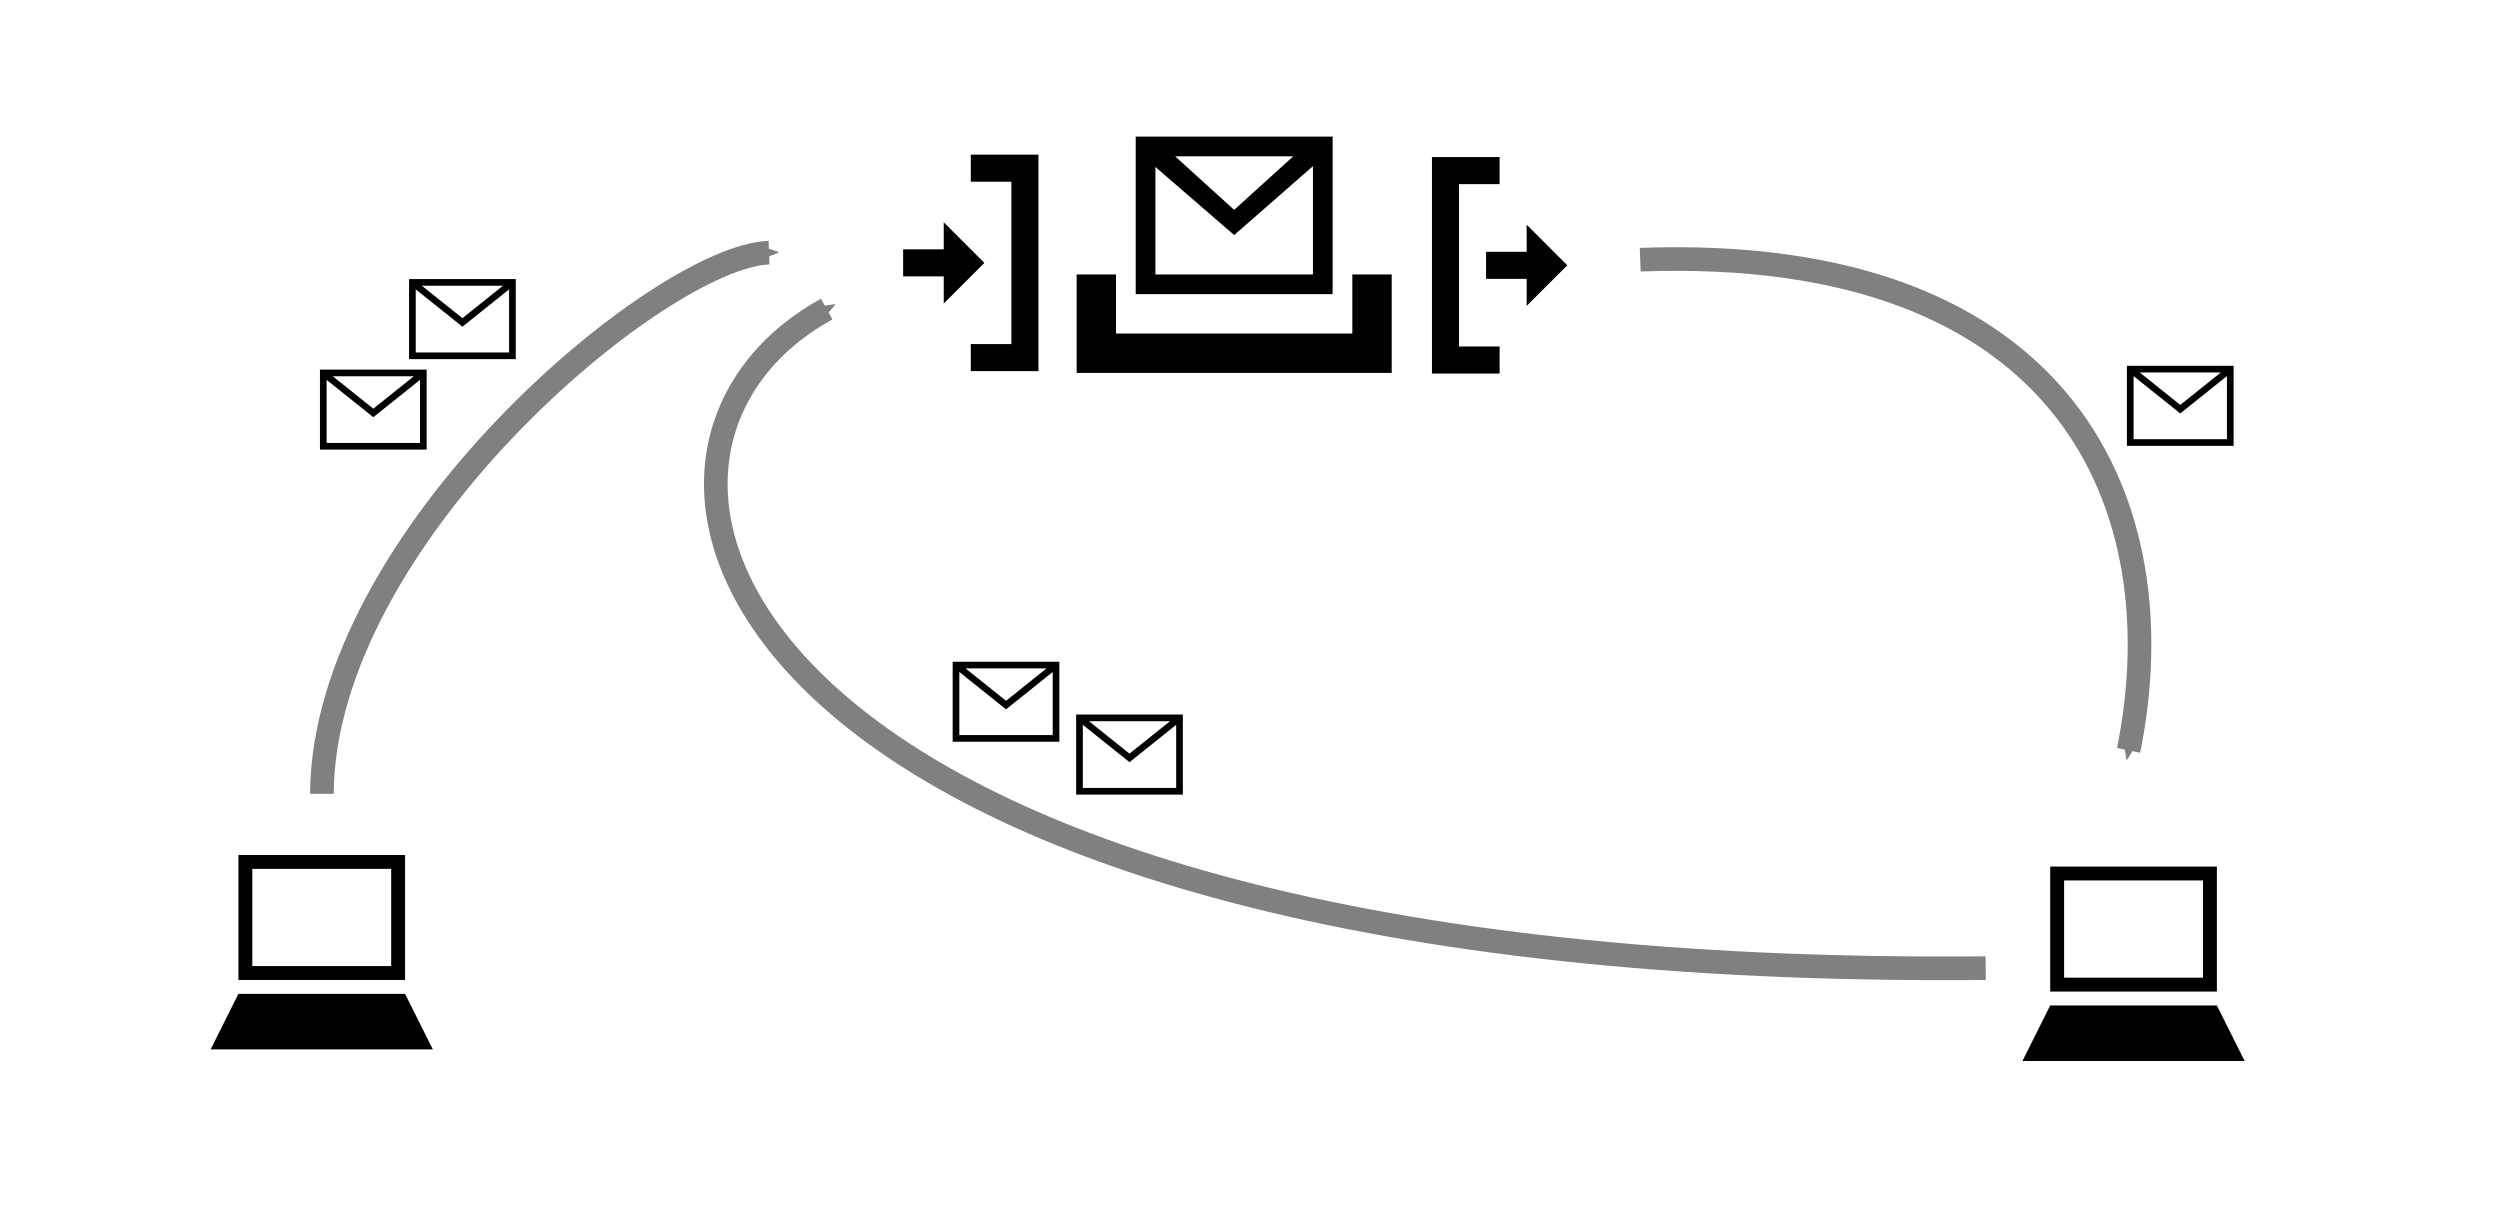 <?xml version="1.0" encoding="UTF-8" standalone="no"?>
<!-- Created with Inkscape (http://www.inkscape.org/) -->

<svg
   xmlns:dc="http://purl.org/dc/elements/1.1/"
   xmlns:cc="http://creativecommons.org/ns#"
   xmlns:rdf="http://www.w3.org/1999/02/22-rdf-syntax-ns#"
   xmlns:svg="http://www.w3.org/2000/svg"
   xmlns="http://www.w3.org/2000/svg"
   xmlns:xlink="http://www.w3.org/1999/xlink"
   xmlns:sodipodi="http://sodipodi.sourceforge.net/DTD/sodipodi-0.dtd"
   xmlns:inkscape="http://www.inkscape.org/namespaces/inkscape"
   width="650"
   height="320"
   id="svg2985"
   version="1.1"
   inkscape:version="0.48.0 r9654"
   sodipodi:docname="mq.svg">
  <defs
     id="defs2987">
    <marker
       inkscape:stockid="Arrow2Lend"
       orient="auto"
       refY="0"
       refX="0"
       id="Arrow2Lend"
       style="overflow:visible">
      <path
         id="path4007"
         style="font-size:12px;fill-rule:evenodd;stroke-width:0.625;stroke-linejoin:round"
         d="M 8.719,4.034 -2.207,0.016 8.719,-4.002 c -1.745,2.372 -1.735,5.617 -6e-7,8.035 z"
         transform="matrix(-1.1,0,0,-1.1,-1.1,0)"
         inkscape:connector-curvature="0" />
    </marker>
    <marker
       inkscape:stockid="Arrow1Lend"
       orient="auto"
       refY="0"
       refX="0"
       id="Arrow1Lend"
       style="overflow:visible">
      <path
         id="path3989"
         d="M 0,0 5,-5 -12.5,0 5,5 0,0 z"
         style="fill-rule:evenodd;stroke:#000000;stroke-width:1pt;marker-start:none"
         transform="matrix(-0.8,0,0,-0.8,-10,0)"
         inkscape:connector-curvature="0" />
    </marker>
    <marker
       inkscape:stockid="Arrow1Lstart"
       orient="auto"
       refY="0"
       refX="0"
       id="Arrow1Lstart"
       style="overflow:visible">
      <path
         id="path3986"
         d="M 0,0 5,-5 -12.5,0 5,5 0,0 z"
         style="fill-rule:evenodd;stroke:#000000;stroke-width:1pt;marker-start:none"
         transform="matrix(0.8,0,0,0.8,10,0)"
         inkscape:connector-curvature="0" />
    </marker>
    <marker
       style="overflow:visible"
       id="Arrow1Lstart-1"
       refX="0"
       refY="0"
       orient="auto"
       inkscape:stockid="Arrow1Lstart">
      <path
         inkscape:connector-curvature="0"
         transform="matrix(0.8,0,0,0.8,10,0)"
         style="fill-rule:evenodd;stroke:#000000;stroke-width:1pt;marker-start:none"
         d="M 0,0 5,-5 -12.5,0 5,5 0,0 z"
         id="path3986-7" />
    </marker>
    <marker
       style="overflow:visible"
       id="Arrow1Lend-6"
       refX="0"
       refY="0"
       orient="auto"
       inkscape:stockid="Arrow1Lend">
      <path
         inkscape:connector-curvature="0"
         transform="matrix(-0.8,0,0,-0.8,-10,0)"
         style="fill-rule:evenodd;stroke:#000000;stroke-width:1pt;marker-start:none"
         d="M 0,0 5,-5 -12.5,0 5,5 0,0 z"
         id="path3989-3" />
    </marker>
    <marker
       style="overflow:visible"
       id="Arrow2Lend-4"
       refX="0"
       refY="0"
       orient="auto"
       inkscape:stockid="Arrow2Lend">
      <path
         inkscape:connector-curvature="0"
         transform="matrix(-1.1,0,0,-1.1,-1.1,0)"
         d="M 8.719,4.034 -2.207,0.016 8.719,-4.002 c -1.745,2.372 -1.735,5.617 -6e-7,8.035 z"
         style="font-size:12px;fill-rule:evenodd;stroke-width:0.625;stroke-linejoin:round"
         id="path4007-7" />
    </marker>
    <marker
       style="overflow:visible"
       id="Arrow1Lstart-9"
       refX="0"
       refY="0"
       orient="auto"
       inkscape:stockid="Arrow1Lstart">
      <path
         inkscape:connector-curvature="0"
         transform="matrix(0.8,0,0,0.8,10,0)"
         style="fill-rule:evenodd;stroke:#000000;stroke-width:1pt;marker-start:none"
         d="M 0,0 5,-5 -12.5,0 5,5 0,0 z"
         id="path3986-0" />
    </marker>
    <marker
       style="overflow:visible"
       id="Arrow1Lend-5"
       refX="0"
       refY="0"
       orient="auto"
       inkscape:stockid="Arrow1Lend">
      <path
         inkscape:connector-curvature="0"
         transform="matrix(-0.8,0,0,-0.8,-10,0)"
         style="fill-rule:evenodd;stroke:#000000;stroke-width:1pt;marker-start:none"
         d="M 0,0 5,-5 -12.5,0 5,5 0,0 z"
         id="path3989-2" />
    </marker>
    <marker
       style="overflow:visible"
       id="Arrow2Lend-0"
       refX="0"
       refY="0"
       orient="auto"
       inkscape:stockid="Arrow2Lend">
      <path
         inkscape:connector-curvature="0"
         transform="matrix(-1.1,0,0,-1.1,-1.1,0)"
         d="M 8.719,4.034 -2.207,0.016 8.719,-4.002 c -1.745,2.372 -1.735,5.617 -6e-7,8.035 z"
         style="font-size:12px;fill-rule:evenodd;stroke-width:0.625;stroke-linejoin:round"
         id="path4007-5" />
    </marker>
    <marker
       inkscape:stockid="Arrow2Lend"
       orient="auto"
       refY="0"
       refX="0"
       id="Arrow2Lend-9"
       style="overflow:visible">
      <path
         id="path4007-2"
         style="font-size:12px;fill-rule:evenodd;stroke-width:0.625;stroke-linejoin:round"
         d="M 8.719,4.034 -2.207,0.016 8.719,-4.002 c -1.745,2.372 -1.735,5.617 -6e-7,8.035 z"
         transform="matrix(-1.1,0,0,-1.1,-1.1,0)"
         inkscape:connector-curvature="0" />
    </marker>
    <marker
       inkscape:stockid="Arrow2Lend"
       orient="auto"
       refY="0"
       refX="0"
       id="Arrow2Lend-1"
       style="overflow:visible">
      <path
         id="path4007-25"
         style="font-size:12px;fill-rule:evenodd;stroke-width:0.625;stroke-linejoin:round"
         d="M 8.719,4.034 -2.207,0.016 8.719,-4.002 c -1.745,2.372 -1.735,5.617 -6e-7,8.035 z"
         transform="matrix(-1.1,0,0,-1.1,-1.1,0)"
         inkscape:connector-curvature="0" />
    </marker>
    <marker
       inkscape:stockid="Arrow2Lend"
       orient="auto"
       refY="0"
       refX="0"
       id="Arrow2Lend-8"
       style="overflow:visible">
      <path
         id="path4007-1"
         style="font-size:12px;fill-rule:evenodd;stroke-width:0.625;stroke-linejoin:round"
         d="M 8.719,4.034 -2.207,0.016 8.719,-4.002 c -1.745,2.372 -1.735,5.617 -6e-7,8.035 z"
         transform="matrix(-1.1,0,0,-1.1,-1.1,0)"
         inkscape:connector-curvature="0" />
    </marker>
    <marker
       inkscape:stockid="Arrow2Lend"
       orient="auto"
       refY="0"
       refX="0"
       id="marker3511"
       style="overflow:visible">
      <path
         id="path3513"
         style="font-size:12px;fill-rule:evenodd;stroke-width:0.625;stroke-linejoin:round"
         d="M 8.719,4.034 -2.207,0.016 8.719,-4.002 c -1.745,2.372 -1.735,5.617 -6e-7,8.035 z"
         transform="matrix(-1.1,0,0,-1.1,-1.1,0)"
         inkscape:connector-curvature="0" />
    </marker>
    <marker
       inkscape:stockid="Arrow2SstartRw"
       orient="auto"
       refY="0.0"
       refX="0.0"
       id="Arrow2SstartRw"
       style="overflow:visible">
      <path
         id="path15473"
         style="stroke-linejoin:round;font-size:12.0;fill-rule:evenodd;stroke:#56aa1c;stroke-width:0.625;fill:#56aa1c"
         d="M 8.719,4.034 L -2.207,0.016 L 8.719,-4.002 C 6.973,-1.63 6.983,1.616 8.719,4.034 z "
         transform="scale(0.3) translate(-2.3,0)" />
    </marker>
    <marker
       inkscape:stockid="Arrow2Sstart3G"
       orient="auto"
       refY="0.0"
       refX="0.0"
       id="Arrow2Sstart3G"
       style="overflow:visible">
      <path
         id="path15470"
         style="stroke-linejoin:round;font-size:12.0;fill-rule:evenodd;stroke:#a32638;stroke-width:0.625;fill:#a32638"
         d="M 8.719,4.034 L -2.207,0.016 L 8.719,-4.002 C 6.973,-1.63 6.983,1.616 8.719,4.034 z "
         transform="scale(0.3) translate(-2.3,0)" />
    </marker>
    <marker
       inkscape:stockid="Arrow2Sends"
       orient="auto"
       refY="0.0"
       refX="0.0"
       id="Arrow2Sends"
       style="overflow:visible;">
      <path
         id="path13366"
         style="stroke-linejoin:round;font-size:12.0;fill-rule:evenodd;stroke:#808080;stroke-width:0.625;fill:#808080"
         d="M 8.719,4.034 L -2.207,0.016 L 8.719,-4.002 C 6.973,-1.63 6.983,1.616 8.719,4.034 z "
         transform="scale(0.3) rotate(180) translate(-2.3,0)" />
    </marker>
    <marker
       inkscape:stockid="Arrow2SstartR"
       orient="auto"
       refY="0.0"
       refX="0.0"
       id="Arrow2SstartR"
       style="overflow:visible">
      <path
         id="path10944"
         style="stroke-linejoin:round;font-size:12.0;fill-rule:evenodd;stroke:#008000;stroke-width:0.625;fill:#008000"
         d="M 8.719,4.034 L -2.207,0.016 L 8.719,-4.002 C 6.973,-1.63 6.983,1.616 8.719,4.034 z "
         transform="scale(0.3) translate(-2.3,0)" />
    </marker>
    <marker
       inkscape:stockid="Arrow2Sstart3"
       orient="auto"
       refY="0.0"
       refX="0.0"
       id="Arrow2Sstart3"
       style="overflow:visible">
      <path
         id="path10941"
         style="stroke-linejoin:round;font-size:12.0;fill-rule:evenodd;stroke:#ff0000;stroke-width:0.625;fill:#ff0000"
         d="M 8.719,4.034 L -2.207,0.016 L 8.719,-4.002 C 6.973,-1.63 6.983,1.616 8.719,4.034 z "
         transform="scale(0.3) translate(-2.3,0)" />
    </marker>
    <marker
       inkscape:stockid="Arrow2SendAA"
       orient="auto"
       refY="0.0"
       refX="0.0"
       id="Arrow2SendAA"
       style="overflow:visible;">
      <path
         id="path10938"
         style="stroke-linejoin:round;font-size:12.0;fill-rule:evenodd;stroke:url(#linearGradient9789);stroke-width:0.625;fill:url(#linearGradient9789)"
         d="M 8.719,4.034 L -2.207,0.016 L 8.719,-4.002 C 6.973,-1.63 6.983,1.616 8.719,4.034 z "
         transform="scale(0.3) rotate(180) translate(-2.3,0)" />
    </marker>
    <marker
       inkscape:stockid="Arrow2SendA"
       orient="auto"
       refY="0.0"
       refX="0.0"
       id="Arrow2SendA"
       style="overflow:visible;">
      <path
         id="path10797"
         style="stroke-linejoin:round;font-size:12.0;fill-rule:evenodd;stroke:url(#linearGradient9789);stroke-width:0.625;fill:url(#linearGradient9789)"
         d="M 8.719,4.034 L -2.207,0.016 L 8.719,-4.002 C 6.973,-1.63 6.983,1.616 8.719,4.034 z "
         transform="scale(0.3) rotate(180) translate(-2.3,0)" />
    </marker>
    <marker
       inkscape:stockid="Arrow2SendU"
       orient="auto"
       refY="0.0"
       refX="0.0"
       id="Arrow2SendU"
       style="overflow:visible;">
      <path
         id="path10267"
         style="stroke-linejoin:round;font-size:12.0;fill-rule:evenodd;stroke:url(#linearGradient9789);stroke-width:0.625;fill:url(#linearGradient9789)"
         d="M 8.719,4.034 L -2.207,0.016 L 8.719,-4.002 C 6.973,-1.63 6.983,1.616 8.719,4.034 z "
         transform="scale(0.3) rotate(180) translate(-2.3,0)" />
    </marker>
    <linearGradient
       inkscape:collect="always"
       xlink:href="#linearGradient9783"
       id="linearGradient9789"
       x1="120.871"
       y1="360.002"
       x2="132.121"
       y2="206.399"
       gradientUnits="userSpaceOnUse" />
    <marker
       inkscape:stockid="Arrow2Sstart"
       orient="auto"
       refY="0"
       refX="0"
       id="Arrow2Sstart-0"
       style="overflow:visible">
      <path
         inkscape:connector-curvature="0"
         id="path3873-5"
         style="font-size:12px;fill-rule:evenodd;stroke-width:0.625;stroke-linejoin:round"
         d="M 8.719,4.034 -2.207,0.016 8.719,-4.002 c -1.745,2.372 -1.735,5.617 -6e-7,8.035 z"
         transform="matrix(0.3,0,0,0.3,-0.69,0)" />
    </marker>
    <marker
       inkscape:stockid="Arrow1Lstart"
       orient="auto"
       refY="0.0"
       refX="0.0"
       id="Arrow1Lstart-0"
       style="overflow:visible">
      <path
         id="path3843"
         d="M 0.0,0.0 L 5.0,-5.0 L -12.5,0.0 L 5.0,5.0 L 0.0,0.0 z "
         style="fill-rule:evenodd;stroke:#000000;stroke-width:1.0pt;marker-start:none"
         transform="scale(0.8) translate(12.5,0)" />
    </marker>
    <marker
       inkscape:stockid="Arrow2Sstart"
       orient="auto"
       refY="0.0"
       refX="0.0"
       id="Arrow2Sstart"
       style="overflow:visible">
      <path
         id="path3873"
         style="font-size:12.0;fill-rule:evenodd;stroke-width:0.625;stroke-linejoin:round"
         d="M 8.719,4.034 L -2.207,0.016 L 8.719,-4.002 C 6.973,-1.63 6.983,1.616 8.719,4.034 z "
         transform="scale(0.3) translate(-2.3,0)" />
    </marker>
    <marker
       inkscape:stockid="Arrow2Send"
       orient="auto"
       refY="0.0"
       refX="0.0"
       id="Arrow2Send"
       style="overflow:visible;">
      <path
         id="path3876"
         style="font-size:12.0;fill-rule:evenodd;stroke-width:0.625;stroke-linejoin:round;"
         d="M 8.719,4.034 L -2.207,0.016 L 8.719,-4.002 C 6.973,-1.63 6.983,1.616 8.719,4.034 z "
         transform="scale(0.3) rotate(180) translate(-2.3,0)" />
    </marker>
    <marker
       inkscape:stockid="Arrow1Sstart"
       orient="auto"
       refY="0.0"
       refX="0.0"
       id="Arrow1Sstart"
       style="overflow:visible">
      <path
         id="path3855"
         d="M 0.0,0.0 L 5.0,-5.0 L -12.5,0.0 L 5.0,5.0 L 0.0,0.0 z "
         style="fill-rule:evenodd;stroke:#000000;stroke-width:1.0pt;marker-start:none"
         transform="scale(0.2) translate(6,0)" />
    </marker>
    <marker
       inkscape:stockid="Arrow2Lend"
       orient="auto"
       refY="0.0"
       refX="0.0"
       id="Arrow2Lend-19"
       style="overflow:visible;">
      <path
         id="path3864"
         style="font-size:12.0;fill-rule:evenodd;stroke-width:0.625;stroke-linejoin:round;"
         d="M 8.719,4.034 L -2.207,0.016 L 8.719,-4.002 C 6.973,-1.63 6.983,1.616 8.719,4.034 z "
         transform="scale(1.1) rotate(180) translate(1,0)" />
    </marker>
    <linearGradient
       id="linearGradient9783">
      <stop
         id="stop9791"
         offset="0"
         style="stop-color:#ff0000;stop-opacity:0.498;" />
      <stop
         style="stop-color:#7f3f00;stop-opacity:0.373;"
         offset="0.309"
         id="stop9795" />
      <stop
         style="stop-color:#007f00;stop-opacity:0.247;"
         offset="0.575"
         id="stop9793" />
      <stop
         style="stop-color:#00ff00;stop-opacity:0;"
         offset="1"
         id="stop9787" />
    </linearGradient>
    <marker
       inkscape:stockid="Arrow2Mend"
       orient="auto"
       refY="0.0"
       refX="0.0"
       id="Arrow2Mend"
       style="overflow:visible;">
      <path
         id="path3870"
         style="font-size:12.0;fill-rule:evenodd;stroke-width:0.625;stroke-linejoin:round;"
         d="M 8.719,4.034 L -2.207,0.016 L 8.719,-4.002 C 6.973,-1.63 6.983,1.616 8.719,4.034 z "
         transform="scale(0.6) rotate(180) translate(0,0)" />
    </marker>
    <marker
       inkscape:stockid="Arrow2Sends"
       orient="auto"
       refY="0"
       refX="0"
       id="Arrow2Sends-8"
       style="overflow:visible">
      <path
         inkscape:connector-curvature="0"
         id="path13366-6"
         style="font-size:12px;fill:#808080;fill-rule:evenodd;stroke:#808080;stroke-width:0.625;stroke-linejoin:round"
         d="M 8.719,4.034 -2.207,0.016 8.719,-4.002 c -1.745,2.372 -1.735,5.617 -6e-7,8.035 z"
         transform="matrix(-0.3,0,0,-0.3,0.69,0)" />
    </marker>
    <marker
       inkscape:stockid="Arrow2Sends"
       orient="auto"
       refY="0"
       refX="0"
       id="Arrow2Sends-4"
       style="overflow:visible">
      <path
         inkscape:connector-curvature="0"
         id="path13366-7"
         style="font-size:12px;fill:#808080;fill-rule:evenodd;stroke:#808080;stroke-width:0.625;stroke-linejoin:round"
         d="M 8.719,4.034 -2.207,0.016 8.719,-4.002 c -1.745,2.372 -1.735,5.617 -6e-7,8.035 z"
         transform="matrix(-0.3,0,0,-0.3,0.69,0)" />
    </marker>
    <marker
       inkscape:stockid="Arrow2Sends"
       orient="auto"
       refY="0"
       refX="0"
       id="Arrow2Sends-2"
       style="overflow:visible">
      <path
         inkscape:connector-curvature="0"
         id="path13366-2"
         style="font-size:12px;fill:#808080;fill-rule:evenodd;stroke:#808080;stroke-width:0.625;stroke-linejoin:round"
         d="M 8.719,4.034 -2.207,0.016 8.719,-4.002 c -1.745,2.372 -1.735,5.617 -6e-7,8.035 z"
         transform="matrix(-0.3,0,0,-0.3,0.69,0)" />
    </marker>
  </defs>
  <sodipodi:namedview
     id="base"
     pagecolor="#ffffff"
     bordercolor="#666666"
     borderopacity="1.0"
     inkscape:pageopacity="0.0"
     inkscape:pageshadow="2"
     inkscape:zoom="0.84852814"
     inkscape:cx="343.86878"
     inkscape:cy="54.426877"
     inkscape:document-units="px"
     inkscape:current-layer="layer1-3"
     showgrid="false"
     inkscape:snap-global="false"
     inkscape:window-width="1280"
     inkscape:window-height="950"
     inkscape:window-x="0"
     inkscape:window-y="24"
     inkscape:window-maximized="1" />
  <g
     id="layer1"
     inkscape:label="Layer 1"
     inkscape:groupmode="layer"
     transform="translate(0,260)">
    <g
       inkscape:label="Layer 1"
       id="layer1-3"
       transform="translate(14.118,-104.583)">
      <g
         id="g3640"
         transform="matrix(1.229,0,0,1.229,635.824,-90.05)">
        <g
           id="background">
	<rect
   id="rect3631"
   height="32"
   width="32"
   x="0"
   y="0"
   style="fill:none" />

</g>
        <g
           id="g3704"
           transform="matrix(1.469,0,0,1.469,-100.981,127.2)">
          <g
             id="background-8">
	<rect
   id="rect3693"
   height="32"
   width="32"
   x="0"
   y="0"
   style="fill:none" />

</g>
          <g
             id="computer">
	<polygon
   id="polygon3696"
   points="0,30 4,22 28,22 32,30 " />

	<path
   id="path3698"
   d="M 4,2 V 20 H 28 V 2 H 4 z M 26,18 H 6 V 4 h 20 v 14 z"
   inkscape:connector-curvature="0" />

</g>
        </g>
      </g>
      <g
         id="g3640-4"
         transform="matrix(1.229,0,0,1.229,269.038,-27.886)">
        <g
           id="background-4">
          <rect
             id="rect3631-9"
             height="32"
             width="32"
             x="0"
             y="0"
             style="fill:none" />
        </g>
        <g
           id="g3704-4"
           transform="matrix(1.469,0,0,1.469,-185.833,74.167)">
          <g
             id="background-8-1">
            <rect
               id="rect3693-2"
               height="32"
               width="32"
               x="0"
               y="0"
               style="fill:none" />
          </g>
          <g
             id="computer-5">
            <polygon
               id="polygon3696-7"
               points="32,30 0,30 4,22 28,22 " />
            <path
               id="path3698-2"
               d="M 4,2 V 20 H 28 V 2 H 4 z M 26,18 H 6 V 4 h 20 v 14 z"
               inkscape:connector-curvature="0" />
          </g>
        </g>
      </g>
      <g
         id="g3661-6"
         transform="matrix(2.56,0,0,2.56,265.807,-130.138)">
        <g
           id="background-1-0">
          <rect
             id="rect3650-1"
             height="32"
             width="32"
             x="0"
             y="0"
             style="fill:none" />
        </g>
        <g
           id="mailbox-4">
          <polygon
             id="polygon3653-1"
             points="0,28 32,28 32,18 28,18 28,24 4,24 4,18 0,18 " />
          <path
             id="path3655-5"
             d="M 6,4 V 20 H 26 V 4 H 6 z M 22,6 16,11.44 10,6 H 22 z M 8,18 V 7.081 L 16,14 24,7 V 18 H 8 z"
             inkscape:connector-curvature="0" />
        </g>
      </g>
      <g
         id="g3829"
         transform="matrix(0.867,0,0,0.867,92.238,-86.323)">
        <g
           id="background-2">
	<rect
   id="rect3820"
   height="32"
   width="32"
   x="0"
   y="0"
   style="fill:none" />

</g>
        <g
           id="mail">
	<path
   id="path3823"
   d="M 0,4 V 28 H 32 V 4 H 0 z M 28.149,6 15.998,15.719 3.851,6 H 28.149 z M 2,25.999 V 7.081 L 15.998,18.278 29.999,7.081 V 25.999 H 2 z"
   inkscape:connector-curvature="0" />

</g>
      </g>
      <g
         id="g3829-9"
         transform="matrix(0.867,0,0,0.867,265.681,26.899)">
        <g
           id="background-2-8">
          <rect
             id="rect3820-3"
             height="32"
             width="32"
             x="0"
             y="0"
             style="fill:none" />
        </g>
        <g
           id="mail-6">
          <path
             id="path3823-4"
             d="M 0,4 V 28 H 32 V 4 H 0 z M 28.149,6 15.998,15.719 3.851,6 H 28.149 z M 2,25.999 V 7.081 L 15.998,18.278 29.999,7.081 V 25.999 H 2 z"
             inkscape:connector-curvature="0" />
        </g>
      </g>
      <g
         id="g3829-7"
         transform="matrix(0.867,0,0,0.867,233.576,13.162)">
        <g
           id="background-2-1">
          <rect
             id="rect3820-5"
             height="32"
             width="32"
             x="0"
             y="0"
             style="fill:none" />
        </g>
        <g
           id="mail-9">
          <path
             id="path3823-44"
             d="M 0,4 V 28 H 32 V 4 H 0 z M 28.149,6 15.998,15.719 3.851,6 H 28.149 z M 2,25.999 V 7.081 L 15.998,18.278 29.999,7.081 V 25.999 H 2 z"
             inkscape:connector-curvature="0" />
        </g>
      </g>
      <g
         id="g3829-2"
         transform="matrix(0.867,0,0,0.867,69.07,-62.789)">
        <g
           id="background-2-0">
          <rect
             id="rect3820-0"
             height="32"
             width="32"
             x="0"
             y="0"
             style="fill:none" />
        </g>
        <g
           id="mail-0">
          <path
             id="path3823-0"
             d="M 0,4 V 28 H 32 V 4 H 0 z M 28.149,6 15.998,15.719 3.851,6 H 28.149 z M 2,25.999 V 7.081 L 15.998,18.278 29.999,7.081 V 25.999 H 2 z"
             inkscape:connector-curvature="0" />
        </g>
      </g>
      <g
         id="layer1-0"
         inkscape:label="Layer 1"
         transform="matrix(1.229,0,0,1.229,-1009.865,-324.497)">
        <path
           style="fill:none;stroke:#808080;stroke-width:5;stroke-linecap:butt;stroke-linejoin:miter;stroke-miterlimit:4;stroke-opacity:1;stroke-dasharray:none;marker-start:none;marker-end:url(#Arrow2Sends)"
           d="m 878.308,305.515 c 0.269,-54.121 71.405,-113.613 94.592,-114.495"
           id="path9589"
           inkscape:connector-curvature="0"
           sodipodi:nodetypes="cc" />
        <path
           style="fill:none;stroke:#808080;stroke-width:5;stroke-linecap:butt;stroke-linejoin:miter;stroke-miterlimit:4;stroke-opacity:1;stroke-dasharray:none;marker-start:none;marker-end:url(#Arrow2Sends)"
           d="M 1230.29,342.391 C 963.366,344.863 927.72,234.534 985.105,202.958"
           id="path9589-0"
           inkscape:connector-curvature="0"
           sodipodi:nodetypes="cc" />
        <path
           style="fill:none;stroke:#808080;stroke-width:5;stroke-linecap:butt;stroke-linejoin:miter;stroke-miterlimit:4;stroke-opacity:1;stroke-dasharray:none;marker-start:none;marker-end:url(#Arrow2Sends)"
           d="m 1157.202,192.515 c 91.167,-3.334 113.643,52.848 103.321,103.806"
           id="path9589-8"
           inkscape:connector-curvature="0"
           sodipodi:nodetypes="cc" />
      </g>
      <g
         id="g4131"
         transform="matrix(0,1.759,-1.759,0,407.443,-114.581)">
        <g
           id="background-5">
	<rect
   id="rect4120"
   height="32"
   width="32"
   x="0"
   y="0"
   style="fill:none" />

</g>
        <g
           id="mailbox_x5F_outgoing">
	<polygon
   id="polygon4123"
   points="16,8 22,14 18,14 18,20 14,20 14,14 10,14 " />

	<polygon
   id="polygon4125"
   points="4,24 4,18 0,18 0,28 32,28 32,18 28,18 28,24 " />

</g>
      </g>
      <g
         id="g4153"
         transform="matrix(1.759,0,0,1.759,210.146,-118.728)">
        <g
           id="background-57">
	<rect
   id="rect4142"
   height="32"
   width="32"
   x="0"
   y="0"
   style="fill:none" />

</g>
        <g
           id="mailbox_x5F_incoming"
           transform="matrix(0,-1,1,0,-2,34)">
	<polygon
   id="polygon4145"
   points="16,20 10,14 14,14 14,8 18,8 18,14 22,14 " />

	<polygon
   id="polygon4147"
   points="4,24 4,18 0,18 0,28 32,28 32,18 28,18 28,24 " />

</g>
      </g>
      <g
         id="g3829-4"
         transform="matrix(0.867,0,0,0.867,538.879,-63.772)">
        <g
           id="background-2-5">
          <rect
             id="rect3820-35"
             height="32"
             width="32"
             x="0"
             y="0"
             style="fill:none" />
        </g>
        <g
           id="mail-7">
          <path
             id="path3823-6"
             d="M 0,4 V 28 H 32 V 4 H 0 z M 28.149,6 15.998,15.719 3.851,6 H 28.149 z M 2,25.999 V 7.081 L 15.998,18.278 29.999,7.081 V 25.999 H 2 z"
             inkscape:connector-curvature="0" />
        </g>
      </g>
    </g>
  </g>
</svg>
